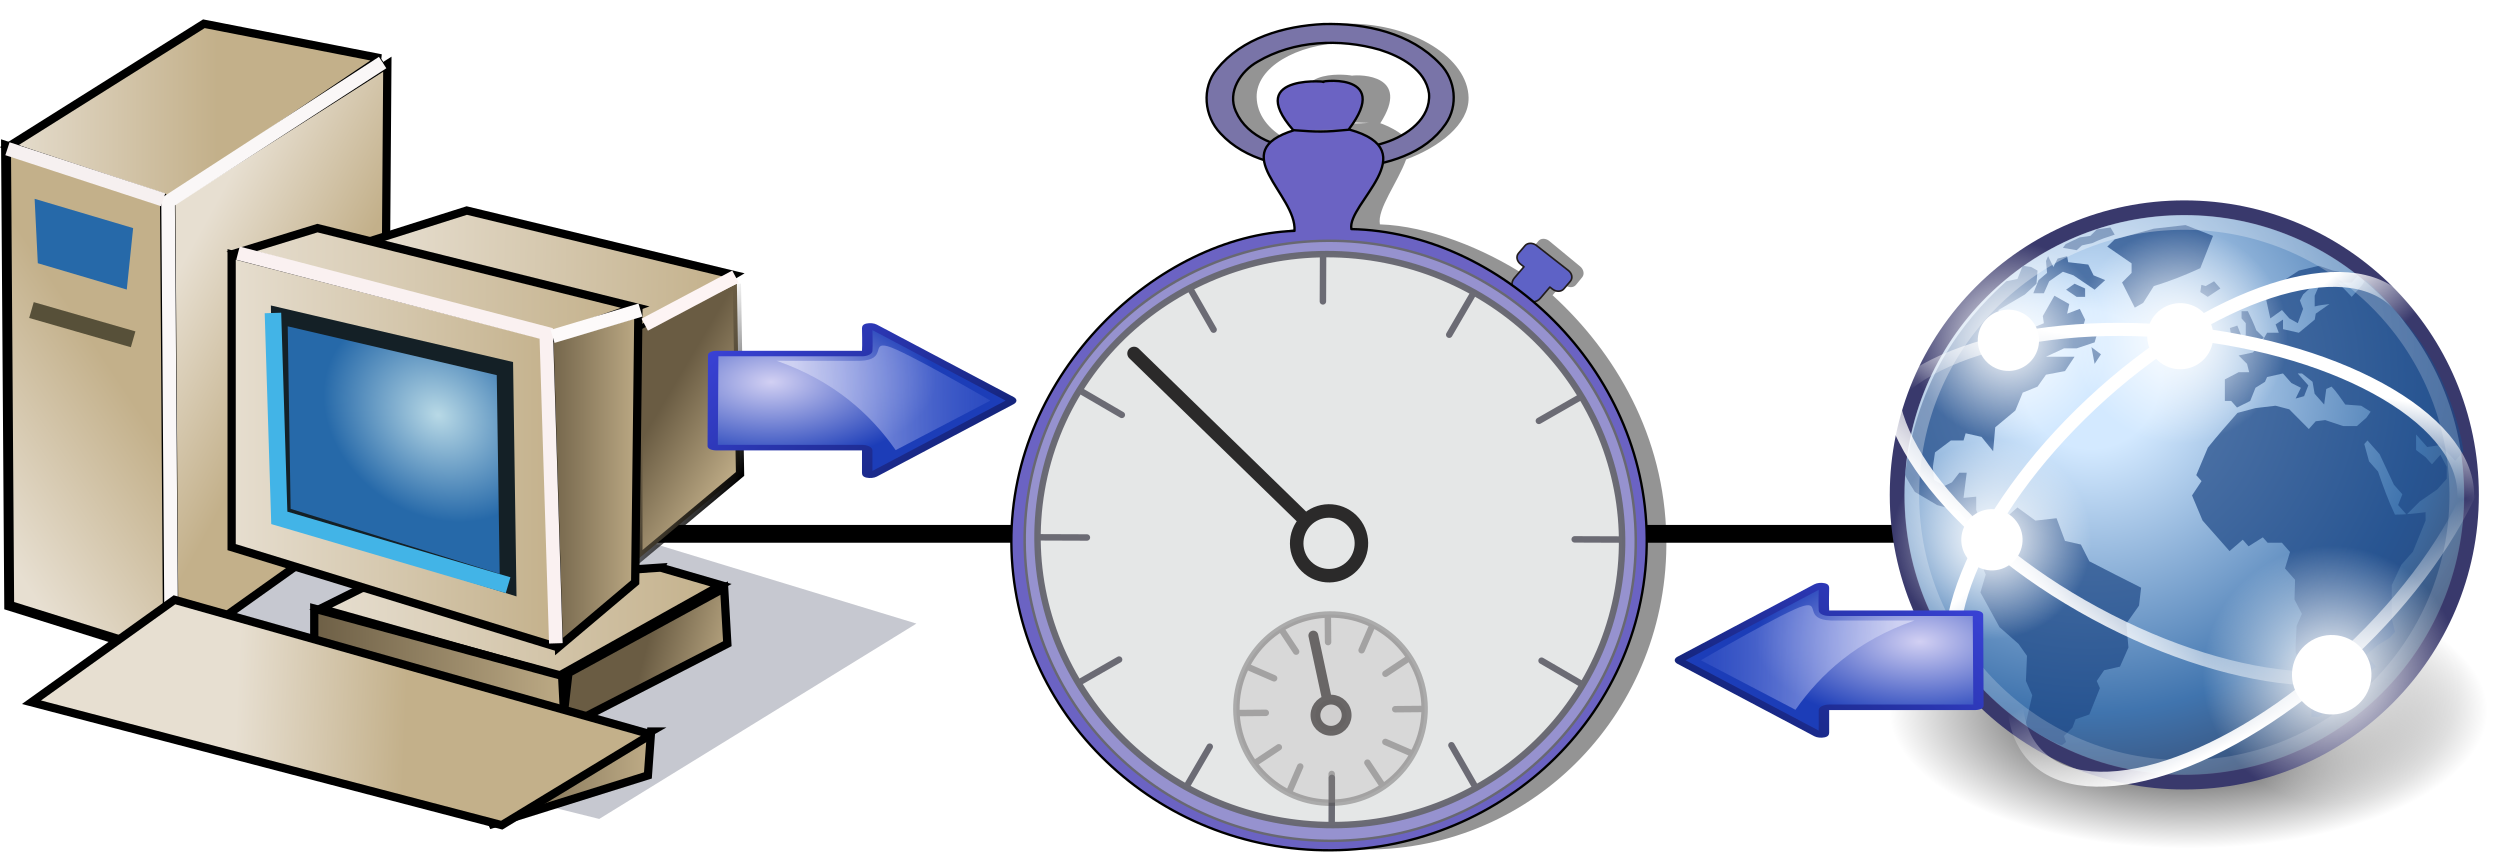 <?xml version="1.0" encoding="UTF-8" standalone="no"?>
<!-- Created with Inkscape (http://www.inkscape.org/) -->

<svg
   xmlns:dc="http://purl.org/dc/elements/1.1/"
   xmlns:cc="http://creativecommons.org/ns#"
   xmlns:rdf="http://www.w3.org/1999/02/22-rdf-syntax-ns#"
   xmlns:svg="http://www.w3.org/2000/svg"
   xmlns="http://www.w3.org/2000/svg"
   xmlns:xlink="http://www.w3.org/1999/xlink"
   xmlns:sodipodi="http://sodipodi.sourceforge.net/DTD/sodipodi-0.dtd"
   xmlns:inkscape="http://www.inkscape.org/namespaces/inkscape"
   width="210.353"
   height="72.615"
   id="svg2"
   version="1.1"
   inkscape:version="0.47 r22583"
   sodipodi:docname="qspeedtest_logo.svg">
  <title
     id="title3863">QSpeedTest logo</title>
  <defs
     id="defs4">
    <inkscape:perspective
       sodipodi:type="inkscape:persp3d"
       inkscape:vp_x="0 : 526.18109 : 1"
       inkscape:vp_y="0 : 1000 : 0"
       inkscape:vp_z="744.09448 : 526.18109 : 1"
       inkscape:persp3d-origin="372.04724 : 350.78739 : 1"
       id="perspective10" />
    <filter
       height="1.353"
       y="-0.177"
       width="1.193"
       x="-0.097"
       id="filter5494"
       inkscape:collect="always"
       color-interpolation-filters="sRGB">
      <feGaussianBlur
         id="feGaussianBlur5496"
         stdDeviation="2.699"
         inkscape:collect="always" />
    </filter>
    <linearGradient
       id="linearGradient4542">
      <stop
         id="stop4544"
         offset="0"
         style="stop-color:#4879c2;stop-opacity:1;" />
      <stop
         id="stop4546"
         offset="1"
         style="stop-color:#f5f8fc;stop-opacity:1;" />
    </linearGradient>
    <linearGradient
       id="linearGradient4528">
      <stop
         style="stop-color:#c5d9e3;stop-opacity:1;"
         offset="0"
         id="stop4530" />
      <stop
         style="stop-color:#3b6bb1;stop-opacity:1"
         offset="1"
         id="stop4532" />
    </linearGradient>
    <linearGradient
       id="linearGradient4534">
      <stop
         id="stop4536"
         offset="0"
         style="stop-color:#c7e0ec;stop-opacity:1;" />
      <stop
         id="stop4538"
         offset="1"
         style="stop-color:#3b6bb1;stop-opacity:1" />
    </linearGradient>
    <linearGradient
       id="linearGradient3236">
      <stop
         id="stop3238"
         offset="0"
         style="stop-color:#cccccc;stop-opacity:1;" />
      <stop
         id="stop3240"
         offset="1"
         style="stop-color:#f6f6f6;stop-opacity:1;" />
    </linearGradient>
    <linearGradient
       gradientTransform="matrix(2.477,0,0,2.14,-129.1,-368.982)"
       y2="483.688"
       x2="121.445"
       y1="483.688"
       x1="105.466"
       gradientUnits="userSpaceOnUse"
       id="linearGradient6182"
       xlink:href="#linearGradient6013"
       inkscape:collect="always" />
    <linearGradient
       id="linearGradient6013">
      <stop
         style="stop-color:#260c72;stop-opacity:1;"
         offset="0"
         id="stop6015" />
      <stop
         style="stop-color:#c8bfef;stop-opacity:1;"
         offset="1"
         id="stop6017" />
    </linearGradient>
    <linearGradient
       gradientTransform="matrix(2.477,0,0,2.14,-129.1,-368.982)"
       y2="485.908"
       x2="139.014"
       y1="485.908"
       x1="119.89"
       gradientUnits="userSpaceOnUse"
       id="linearGradient6179"
       xlink:href="#linearGradient6013"
       inkscape:collect="always" />
    <linearGradient
       gradientTransform="matrix(2.477,0,0,2.14,-129.1,-368.982)"
       y2="480.36"
       x2="139.014"
       y1="480.36"
       x1="106.021"
       gradientUnits="userSpaceOnUse"
       id="linearGradient6176"
       xlink:href="#linearGradient5997"
       inkscape:collect="always" />
    <linearGradient
       id="linearGradient5997">
      <stop
         id="stop5999"
         offset="0"
         style="stop-color:#706985;stop-opacity:1;" />
      <stop
         id="stop6001"
         offset="1"
         style="stop-color:#c8bfef;stop-opacity:1;" />
    </linearGradient>
    <linearGradient
       gradientTransform="matrix(2.477,0,0,2.14,-129.1,-368.982)"
       y2="470.188"
       x2="106.096"
       y1="470.188"
       x1="102.507"
       gradientUnits="userSpaceOnUse"
       id="linearGradient6173"
       xlink:href="#linearGradient6013"
       inkscape:collect="always" />
    <linearGradient
       gradientTransform="matrix(2.477,0,0,2.14,-129.1,-368.982)"
       y2="460.757"
       x2="124.959"
       y1="460.757"
       x1="103.062"
       gradientUnits="userSpaceOnUse"
       id="linearGradient6170"
       xlink:href="#linearGradient6013"
       inkscape:collect="always" />
    <linearGradient
       gradientTransform="matrix(2.477,0,0,2.14,-129.1,-368.982)"
       y2="468.524"
       x2="125.329"
       y1="468.524"
       x1="105.096"
       gradientUnits="userSpaceOnUse"
       id="linearGradient6167"
       xlink:href="#linearGradient5997"
       inkscape:collect="always" />
    <radialGradient
       r="6.51"
       fy="467.599"
       fx="112.716"
       cy="467.599"
       cx="112.716"
       gradientTransform="matrix(1.562,0.73,-1.178,1.883,524.612,-330.856)"
       gradientUnits="userSpaceOnUse"
       id="radialGradient6164"
       xlink:href="#linearGradient3262"
       inkscape:collect="always" />
    <linearGradient
       id="linearGradient3262">
      <stop
         id="stop3264"
         offset="0"
         style="stop-color:#b8d9e6;stop-opacity:1;" />
      <stop
         id="stop3266"
         offset="1"
         style="stop-color:#2669a9;stop-opacity:1;" />
    </linearGradient>
    <linearGradient
       y2="432.925"
       x2="673.281"
       y1="432.925"
       x1="660.63"
       gradientTransform="matrix(2.975,0,0,2.74,-1622.892,-630.718)"
       gradientUnits="userSpaceOnUse"
       id="linearGradient6155"
       xlink:href="#linearGradient3186"
       inkscape:collect="always" />
    <linearGradient
       id="linearGradient3186">
      <stop
         id="stop3188"
         offset="0"
         style="stop-color:#c3b08a;stop-opacity:1;" />
      <stop
         id="stop3190"
         offset="1"
         style="stop-color:#e7dfd1;stop-opacity:1;" />
    </linearGradient>
    <linearGradient
       y2="455.116"
       x2="676.61"
       y1="449.199"
       x1="666.918"
       gradientTransform="matrix(2.975,0,0,2.74,-1622.892,-630.718)"
       gradientUnits="userSpaceOnUse"
       id="linearGradient6152"
       xlink:href="#linearGradient3186"
       inkscape:collect="always" />
    <linearGradient
       y2="445.777"
       x2="664.219"
       y1="449.846"
       x1="656.192"
       gradientTransform="matrix(2.975,0,0,2.74,-1622.892,-630.718)"
       gradientUnits="userSpaceOnUse"
       id="linearGradient6149"
       xlink:href="#linearGradient3186"
       inkscape:collect="always" />
    <linearGradient
       y2="459.092"
       x2="633.336"
       y1="459.092"
       x1="609.034"
       gradientTransform="matrix(2.975,0,0,2.74,-1557.976,-613.489)"
       gradientUnits="userSpaceOnUse"
       id="linearGradient6142"
       xlink:href="#linearGradient3186"
       inkscape:collect="always" />
    <linearGradient
       y2="448.274"
       x2="638.514"
       y1="448.274"
       x1="618.651"
       gradientTransform="matrix(2.975,0,0,2.74,-1557.976,-613.489)"
       gradientUnits="userSpaceOnUse"
       id="linearGradient6139"
       xlink:href="#linearGradient3186"
       inkscape:collect="always" />
    <radialGradient
       r="6.88"
       fy="447.013"
       fx="624.806"
       cy="447.013"
       cx="624.806"
       gradientTransform="matrix(1.92,1.644,-2.155,2.135,67.944,-1372.894)"
       gradientUnits="userSpaceOnUse"
       id="radialGradient6136"
       xlink:href="#linearGradient3262"
       inkscape:collect="always" />
    <linearGradient
       y2="436.716"
       x2="630.007"
       y1="437.086"
       x1="608.849"
       gradientTransform="matrix(2.975,0,0,2.74,-1557.976,-613.489)"
       gradientUnits="userSpaceOnUse"
       id="linearGradient6133"
       xlink:href="#linearGradient3186"
       inkscape:collect="always" />
    <linearGradient
       y2="437.271"
       x2="638.514"
       y1="437.271"
       x1="614.027"
       gradientTransform="matrix(2.975,0,0,2.74,-1557.976,-613.489)"
       gradientUnits="userSpaceOnUse"
       id="linearGradient6130"
       xlink:href="#linearGradient3186"
       inkscape:collect="always" />
    <linearGradient
       y2="448.459"
       x2="614.592"
       y1="451.418"
       x1="609.164"
       gradientTransform="matrix(2.975,0,0,2.74,-1557.976,-613.489)"
       gradientUnits="userSpaceOnUse"
       id="linearGradient6124"
       xlink:href="#linearGradient3366"
       inkscape:collect="always" />
    <linearGradient
       id="linearGradient3366">
      <stop
         style="stop-color:#c3b08a;stop-opacity:1;"
         offset="0"
         id="stop3368" />
      <stop
         style="stop-color:#6a5c43;stop-opacity:1;"
         offset="1"
         id="stop3370" />
    </linearGradient>
    <linearGradient
       y2="448.459"
       x2="614.592"
       y1="451.418"
       x1="609.164"
       gradientTransform="matrix(2.975,0,0,2.74,-1557.976,-613.489)"
       gradientUnits="userSpaceOnUse"
       id="linearGradient6126"
       xlink:href="#linearGradient3278"
       inkscape:collect="always" />
    <linearGradient
       id="linearGradient3278"
       inkscape:collect="always">
      <stop
         id="stop3280"
         offset="0"
         style="stop-color:#000000;stop-opacity:1;" />
      <stop
         id="stop3282"
         offset="1"
         style="stop-color:#000000;stop-opacity:0;" />
    </linearGradient>
    <linearGradient
       y2="459.74"
       x2="613.603"
       y1="461.034"
       x1="608.294"
       gradientTransform="matrix(2.975,0,0,2.74,-1557.976,-613.489)"
       gradientUnits="userSpaceOnUse"
       id="linearGradient6121"
       xlink:href="#linearGradient3366"
       inkscape:collect="always" />
    <linearGradient
       y2="450.123"
       x2="620.021"
       y1="450.123"
       x1="613.842"
       gradientTransform="matrix(2.975,0,0,2.74,-1557.976,-613.489)"
       gradientUnits="userSpaceOnUse"
       id="linearGradient6118"
       xlink:href="#linearGradient3366"
       inkscape:collect="always" />
    <linearGradient
       y2="461.774"
       x2="633.706"
       y1="461.774"
       x1="617.541"
       gradientTransform="matrix(2.975,0,0,2.74,-1557.976,-613.489)"
       gradientUnits="userSpaceOnUse"
       id="linearGradient6115"
       xlink:href="#linearGradient3366"
       inkscape:collect="always" />
    <linearGradient
       y2="468.986"
       x2="623.534"
       y1="468.986"
       x1="613.103"
       gradientTransform="matrix(2.975,0,0,2.74,-1557.976,-613.489)"
       gradientUnits="userSpaceOnUse"
       id="linearGradient6112"
       xlink:href="#linearGradient3366"
       inkscape:collect="always" />
    <linearGradient
       y2="466.305"
       x2="637.774"
       y1="466.675"
       x1="627.897"
       gradientTransform="matrix(2.975,0,0,2.74,-1557.976,-613.489)"
       gradientUnits="userSpaceOnUse"
       id="linearGradient6109"
       xlink:href="#linearGradient3186"
       inkscape:collect="always" />
    <inkscape:perspective
       id="perspective2984"
       inkscape:persp3d-origin="79.306816 : 46.726064 : 1"
       inkscape:vp_z="158.61363 : 70.089096 : 1"
       inkscape:vp_y="0 : 1000 : 0"
       inkscape:vp_x="0 : 70.089096 : 1"
       sodipodi:type="inkscape:persp3d" />
    <linearGradient
       y2="21.336"
       x2="-21.962"
       y1="15.649"
       x1="-21.659"
       gradientUnits="userSpaceOnUse"
       id="linearGradient6019"
       xlink:href="#linearGradient6001"
       inkscape:collect="always" />
    <linearGradient
       y2="22.662"
       x2="-22.114"
       y1="28.338"
       x1="-22.823"
       gradientUnits="userSpaceOnUse"
       id="linearGradient6015"
       xlink:href="#linearGradient6001"
       inkscape:collect="always" />
    <linearGradient
       y2="22.662"
       x2="-22.114"
       y1="30.057"
       x1="-25.176"
       gradientUnits="userSpaceOnUse"
       id="linearGradient6011"
       xlink:href="#linearGradient6001"
       inkscape:collect="always" />
    <linearGradient
       gradientUnits="userSpaceOnUse"
       y2="21.042"
       x2="-22.252"
       y1="30.057"
       x1="-25.176"
       id="linearGradient6007"
       xlink:href="#linearGradient6001"
       inkscape:collect="always" />
    <radialGradient
       r="6.718"
       fy="12.493"
       fx="12.071"
       cy="12.493"
       cx="12.071"
       gradientUnits="userSpaceOnUse"
       id="radialGradient5989"
       xlink:href="#linearGradient4825"
       inkscape:collect="always" />
    <radialGradient
       r="6.718"
       fy="12.493"
       fx="12.071"
       cy="12.493"
       cx="12.071"
       gradientUnits="userSpaceOnUse"
       id="radialGradient5987"
       xlink:href="#linearGradient4825"
       inkscape:collect="always" />
    <radialGradient
       r="6.718"
       fy="12.493"
       fx="12.071"
       cy="12.493"
       cx="12.071"
       gradientUnits="userSpaceOnUse"
       id="radialGradient5985"
       xlink:href="#linearGradient4825"
       inkscape:collect="always" />
    <radialGradient
       r="6.718"
       fy="12.493"
       fx="12.071"
       cy="12.493"
       cx="12.071"
       gradientUnits="userSpaceOnUse"
       id="radialGradient5983"
       xlink:href="#linearGradient4825"
       inkscape:collect="always" />
    <radialGradient
       gradientUnits="userSpaceOnUse"
       r="43.527"
       fy="12.142"
       fx="15.601"
       cy="12.142"
       cx="15.601"
       gradientTransform="scale(1,1)"
       id="radialGradient4132"
       xlink:href="#linearGradient4126"
       inkscape:collect="always" />
    <radialGradient
       gradientUnits="userSpaceOnUse"
       r="12.289"
       fy="63.965"
       fx="15.116"
       cy="63.965"
       cx="15.116"
       gradientTransform="scale(1.644,0.608)"
       id="radialGradient4120"
       xlink:href="#linearGradient4114"
       inkscape:collect="always" />
    <radialGradient
       gradientUnits="userSpaceOnUse"
       r="29.993"
       fy="15.716"
       fx="18.248"
       cy="15.716"
       cx="18.248"
       gradientTransform="scale(1,1)"
       id="radialGradient3968"
       xlink:href="#linearGradient3962"
       inkscape:collect="always" />
    <linearGradient
       id="linearGradient3962">
      <stop
         id="stop3964"
         offset="0"
         style="stop-color:#d3e9ff;stop-opacity:1;" />
      <stop
         id="stop4134"
         offset="0.155"
         style="stop-color:#d3e9ff;stop-opacity:1;" />
      <stop
         id="stop4346"
         offset="0.75"
         style="stop-color:#4074ae;stop-opacity:1;" />
      <stop
         id="stop3966"
         offset="1"
         style="stop-color:#36486c;stop-opacity:1;" />
    </linearGradient>
    <linearGradient
       id="linearGradient4114"
       inkscape:collect="always">
      <stop
         id="stop4116"
         offset="0"
         style="stop-color:#000000;stop-opacity:1;" />
      <stop
         id="stop4118"
         offset="1"
         style="stop-color:#000000;stop-opacity:0;" />
    </linearGradient>
    <linearGradient
       id="linearGradient4126">
      <stop
         id="stop4128"
         offset="0"
         style="stop-color:#ffffff;stop-opacity:1;" />
      <stop
         id="stop4130"
         offset="1"
         style="stop-color:#ffffff;stop-opacity:0.165;" />
    </linearGradient>
    <linearGradient
       id="linearGradient4825"
       inkscape:collect="always">
      <stop
         id="stop4827"
         offset="0"
         style="stop-color:#ffffff;stop-opacity:1;" />
      <stop
         id="stop4829"
         offset="1"
         style="stop-color:#ffffff;stop-opacity:0;" />
    </linearGradient>
    <linearGradient
       id="linearGradient6001"
       inkscape:collect="always">
      <stop
         id="stop6003"
         offset="0"
         style="stop-color:#ffffff;stop-opacity:1;" />
      <stop
         id="stop6005"
         offset="1"
         style="stop-color:#ffffff;stop-opacity:0;" />
    </linearGradient>
    <inkscape:perspective
       id="perspective95"
       inkscape:persp3d-origin="24 : 16 : 1"
       inkscape:vp_z="48 : 24 : 1"
       inkscape:vp_y="0 : 1000 : 0"
       inkscape:vp_x="0 : 24 : 1"
       sodipodi:type="inkscape:persp3d" />
    <linearGradient
       id="linearGradient6669">
      <stop
         id="stop6671"
         offset="0"
         style="stop-color:#8b7b7b;stop-opacity:1;" />
      <stop
         style="stop-color:#8b7b7b;stop-opacity:0.922;"
         offset="0.11"
         id="stop6677" />
      <stop
         id="stop6673"
         offset="1"
         style="stop-color:#1c1414;stop-opacity:0.81;" />
    </linearGradient>
    <marker
       style="overflow:visible"
       id="StopL"
       refX="0"
       refY="0"
       orient="auto"
       inkscape:stockid="StopL">
      <path
         transform="scale(0.8,0.8)"
         style="fill:none;stroke:#000000;stroke-width:1pt"
         d="M 0,5.65 0,-5.65"
         id="path14692" />
    </marker>
    <marker
       style="overflow:visible"
       id="StopS"
       refX="0"
       refY="0"
       orient="auto"
       inkscape:stockid="StopS">
      <path
         transform="scale(0.2,0.2)"
         style="fill:none;stroke:#000000;stroke-width:1pt"
         d="M 0,5.65 0,-5.65"
         id="path14686" />
    </marker>
    <marker
       style="overflow:visible"
       id="StopM"
       refX="0"
       refY="0"
       orient="auto"
       inkscape:stockid="StopM">
      <path
         transform="scale(0.4,0.4)"
         style="fill:none;stroke:#000000;stroke-width:1pt"
         d="M 0,5.65 0,-5.65"
         id="path14689" />
    </marker>
    <inkscape:perspective
       id="perspective3396"
       inkscape:persp3d-origin="188.3 : 166.66667 : 1"
       inkscape:vp_z="376.60001 : 250 : 1"
       inkscape:vp_y="0 : 1000 : 0"
       inkscape:vp_x="0 : 250 : 1"
       sodipodi:type="inkscape:persp3d" />
    <linearGradient
       y2="50.93"
       x2="45.964"
       y1="10.692"
       x1="22.04"
       gradientTransform="matrix(0,1,-1,0,63.049,-2)"
       gradientUnits="userSpaceOnUse"
       id="linearGradient1507"
       xlink:href="#linearGradient2856"
       inkscape:collect="always" />
    <linearGradient
       y2="48.499"
       x2="1.753"
       y1="16.376"
       x1="1.63"
       gradientTransform="matrix(0,1,-1,0,56.438,30.438)"
       gradientUnits="userSpaceOnUse"
       id="linearGradient1503"
       xlink:href="#linearGradient3702"
       inkscape:collect="always" />
    <radialGradient
       r="17.1"
       fy="7.098"
       fx="-15.475"
       cy="7.098"
       cx="-15.475"
       gradientTransform="matrix(-0.132,1.117,-1.058,-0.125,33.357,39.585)"
       gradientUnits="userSpaceOnUse"
       id="radialGradient1498"
       xlink:href="#linearGradient3630"
       inkscape:collect="always" />
    <linearGradient
       id="linearGradient2856">
      <stop
         id="stop2858"
         offset="0"
         style="stop-color:#3c44dc;stop-opacity:1;" />
      <stop
         id="stop2860"
         offset="1"
         style="stop-color:#0d1f6a;stop-opacity:1;" />
    </linearGradient>
    <linearGradient
       id="linearGradient3630">
      <stop
         style="stop-color:#d2d0f3;stop-opacity:1;"
         offset="0"
         id="stop3632" />
      <stop
         style="stop-color:#1c3db8;stop-opacity:1;"
         offset="1"
         id="stop3634" />
    </linearGradient>
    <linearGradient
       id="linearGradient3702">
      <stop
         id="stop3704"
         offset="0"
         style="stop-color:#ced1f2;stop-opacity:1;" />
      <stop
         id="stop3706"
         offset="1"
         style="stop-color:#1d42c9;stop-opacity:0;" />
    </linearGradient>
    <inkscape:perspective
       id="perspective24"
       inkscape:persp3d-origin="32 : 21.333333 : 1"
       inkscape:vp_z="64 : 32 : 1"
       inkscape:vp_y="0 : 1000 : 0"
       inkscape:vp_x="0 : 32 : 1"
       sodipodi:type="inkscape:persp3d" />
    <inkscape:perspective
       id="perspective3498"
       inkscape:persp3d-origin="0.5 : 0.33333333 : 1"
       inkscape:vp_z="1 : 0.5 : 1"
       inkscape:vp_y="0 : 1000 : 0"
       inkscape:vp_x="0 : 0.5 : 1"
       sodipodi:type="inkscape:persp3d" />
    <linearGradient
       y2="50.93"
       x2="45.964"
       y1="10.692"
       x1="22.04"
       gradientTransform="matrix(0,1,-1,0,63.049,-2)"
       gradientUnits="userSpaceOnUse"
       id="linearGradient1507-1"
       xlink:href="#linearGradient2856-1"
       inkscape:collect="always" />
    <linearGradient
       id="linearGradient2856-1">
      <stop
         id="stop2858-5"
         offset="0"
         style="stop-color:#3c44dc;stop-opacity:1;" />
      <stop
         id="stop2860-2"
         offset="1"
         style="stop-color:#0d1f6a;stop-opacity:1;" />
    </linearGradient>
    <radialGradient
       r="17.1"
       fy="7.098"
       fx="-15.475"
       cy="7.098"
       cx="-15.475"
       gradientTransform="matrix(-0.132,1.117,-1.058,-0.125,33.357,39.585)"
       gradientUnits="userSpaceOnUse"
       id="radialGradient1498-7"
       xlink:href="#linearGradient3630-6"
       inkscape:collect="always" />
    <linearGradient
       id="linearGradient3630-6">
      <stop
         style="stop-color:#d2d0f3;stop-opacity:1;"
         offset="0"
         id="stop3632-1" />
      <stop
         style="stop-color:#1c3db8;stop-opacity:1;"
         offset="1"
         id="stop3634-4" />
    </linearGradient>
    <linearGradient
       y2="48.499"
       x2="1.753"
       y1="16.376"
       x1="1.63"
       gradientTransform="matrix(0,1,-1,0,56.438,30.438)"
       gradientUnits="userSpaceOnUse"
       id="linearGradient1503-2"
       xlink:href="#linearGradient3702-3"
       inkscape:collect="always" />
    <linearGradient
       id="linearGradient3702-3">
      <stop
         id="stop3704-2"
         offset="0"
         style="stop-color:#ced1f2;stop-opacity:1;" />
      <stop
         id="stop3706-2"
         offset="1"
         style="stop-color:#1d42c9;stop-opacity:0;" />
    </linearGradient>
    <inkscape:perspective
       id="perspective3050"
       inkscape:persp3d-origin="0.5 : 0.33333333 : 1"
       inkscape:vp_z="1 : 0.5 : 1"
       inkscape:vp_y="0 : 1000 : 0"
       inkscape:vp_x="0 : 0.5 : 1"
       sodipodi:type="inkscape:persp3d" />
    <linearGradient
       y2="50.93"
       x2="45.964"
       y1="10.692"
       x1="22.04"
       gradientTransform="matrix(0,1,-1,0,63.049,-2)"
       gradientUnits="userSpaceOnUse"
       id="linearGradient1507-1-1"
       xlink:href="#linearGradient2856-1-7"
       inkscape:collect="always" />
    <linearGradient
       id="linearGradient2856-1-7">
      <stop
         id="stop2858-5-4"
         offset="0"
         style="stop-color:#3c44dc;stop-opacity:1;" />
      <stop
         id="stop2860-2-0"
         offset="1"
         style="stop-color:#0d1f6a;stop-opacity:1;" />
    </linearGradient>
    <radialGradient
       r="17.1"
       fy="7.098"
       fx="-15.475"
       cy="7.098"
       cx="-15.475"
       gradientTransform="matrix(-0.132,1.117,-1.058,-0.125,33.357,39.585)"
       gradientUnits="userSpaceOnUse"
       id="radialGradient1498-7-9"
       xlink:href="#linearGradient3630-6-4"
       inkscape:collect="always" />
    <linearGradient
       id="linearGradient3630-6-4">
      <stop
         style="stop-color:#d2d0f3;stop-opacity:1;"
         offset="0"
         id="stop3632-1-8" />
      <stop
         style="stop-color:#1c3db8;stop-opacity:1;"
         offset="1"
         id="stop3634-4-8" />
    </linearGradient>
    <linearGradient
       y2="48.499"
       x2="1.753"
       y1="16.376"
       x1="1.63"
       gradientTransform="matrix(0,1,-1,0,56.438,30.438)"
       gradientUnits="userSpaceOnUse"
       id="linearGradient1503-2-2"
       xlink:href="#linearGradient3702-3-4"
       inkscape:collect="always" />
    <linearGradient
       id="linearGradient3702-3-4">
      <stop
         id="stop3704-2-5"
         offset="0"
         style="stop-color:#ced1f2;stop-opacity:1;" />
      <stop
         id="stop3706-2-5"
         offset="1"
         style="stop-color:#1d42c9;stop-opacity:0;" />
    </linearGradient>
    <inkscape:perspective
       id="perspective3120"
       inkscape:persp3d-origin="0.5 : 0.33333333 : 1"
       inkscape:vp_z="1 : 0.5 : 1"
       inkscape:vp_y="0 : 1000 : 0"
       inkscape:vp_x="0 : 0.5 : 1"
       sodipodi:type="inkscape:persp3d" />
    <linearGradient
       y2="50.93"
       x2="45.964"
       y1="10.692"
       x1="22.04"
       gradientTransform="matrix(0,1,-1,0,63.049,-2)"
       gradientUnits="userSpaceOnUse"
       id="linearGradient1507-1-2"
       xlink:href="#linearGradient2856-1-76"
       inkscape:collect="always" />
    <linearGradient
       id="linearGradient2856-1-76">
      <stop
         id="stop2858-5-1"
         offset="0"
         style="stop-color:#3c44dc;stop-opacity:1;" />
      <stop
         id="stop2860-2-4"
         offset="1"
         style="stop-color:#0d1f6a;stop-opacity:1;" />
    </linearGradient>
    <radialGradient
       r="17.1"
       fy="7.098"
       fx="-15.475"
       cy="7.098"
       cx="-15.475"
       gradientTransform="matrix(-0.132,1.117,-1.058,-0.125,33.357,39.585)"
       gradientUnits="userSpaceOnUse"
       id="radialGradient1498-7-2"
       xlink:href="#linearGradient3630-6-3"
       inkscape:collect="always" />
    <linearGradient
       id="linearGradient3630-6-3">
      <stop
         style="stop-color:#d2d0f3;stop-opacity:1;"
         offset="0"
         id="stop3632-1-2" />
      <stop
         style="stop-color:#1c3db8;stop-opacity:1;"
         offset="1"
         id="stop3634-4-2" />
    </linearGradient>
    <linearGradient
       y2="48.499"
       x2="1.753"
       y1="16.376"
       x1="1.63"
       gradientTransform="matrix(0,1,-1,0,56.438,30.438)"
       gradientUnits="userSpaceOnUse"
       id="linearGradient1503-2-1"
       xlink:href="#linearGradient3702-3-6"
       inkscape:collect="always" />
    <linearGradient
       id="linearGradient3702-3-6">
      <stop
         id="stop3704-2-8"
         offset="0"
         style="stop-color:#ced1f2;stop-opacity:1;" />
      <stop
         id="stop3706-2-57"
         offset="1"
         style="stop-color:#1d42c9;stop-opacity:0;" />
    </linearGradient>
  </defs>
  <sodipodi:namedview
     id="base"
     pagecolor="#ffffff"
     bordercolor="#666666"
     borderopacity="1.0"
     inkscape:pageopacity="0.0"
     inkscape:pageshadow="2"
     inkscape:zoom="2.17"
     inkscape:cx="153.68952"
     inkscape:cy="34.805275"
     inkscape:document-units="px"
     inkscape:current-layer="layer1"
     showgrid="false"
     inkscape:window-width="1443"
     inkscape:window-height="847"
     inkscape:window-x="50"
     inkscape:window-y="50"
     inkscape:window-maximized="0" />
  <g
     inkscape:label="Layer 1"
     inkscape:groupmode="layer"
     id="layer1"
     transform="translate(-1.213,-937.178)">
    <path
       style="fill:none;stroke:#000000;stroke-width:1.499px;stroke-linecap:butt;stroke-linejoin:miter;stroke-opacity:1"
       d="m 54.147,982.095 c 111.074,0 110.576,0 110.576,0"
       id="path3424"
       inkscape:export-filename="D:\parsifal\Data\projects\qt\qnettest\resources\logo.png"
       inkscape:export-xdpi="90"
       inkscape:export-ydpi="90" />
    <g
       inkscape:label="Layer 1"
       id="layer1-4"
       transform="matrix(1.246,0,0,1.246,154.39,949.559)"
       inkscape:export-filename="D:\parsifal\Data\projects\qt\qnettest\resources\logo.png"
       inkscape:export-xdpi="90"
       inkscape:export-ydpi="90">
      <path
         transform="matrix(1,0,0,1.243,0,-10.272)"
         d="m 45.053,38.909 c 0,4.128 -9.045,7.475 -20.203,7.475 -11.158,0 -20.203,-3.347 -20.203,-7.475 0,-4.128 9.045,-7.475 20.203,-7.475 11.158,0 20.203,3.347 20.203,7.475 z"
         sodipodi:ry="7.4751287"
         sodipodi:rx="20.203051"
         sodipodi:cy="38.908627"
         sodipodi:cx="24.849752"
         id="path4112"
         style="fill:url(#radialGradient4120);fill-opacity:1;stroke:none"
         sodipodi:type="arc" />
      <path
         id="path3214-0"
         d="m 43.96,23.485 c 0,10.71 -8.682,19.392 -19.39,19.392 -10.709,0 -19.391,-8.682 -19.391,-19.392 0,-10.709 8.682,-19.39 19.391,-19.39 10.708,0 19.39,8.681 19.39,19.39 l 0,0 z"
         style="fill:url(#radialGradient3968);fill-opacity:1;fill-rule:nonzero;stroke:#39396c;stroke-miterlimit:4;stroke-opacity:1" />
      <g
         transform="matrix(0.982,0,0,0.982,0.121,0.233)"
         style="fill:#204a87;fill-opacity:0.713;fill-rule:nonzero;stroke:none"
         id="g4136">
        <g
           style="fill:#204a87"
           id="g4138">
          <g
             style="fill:#204a87"
             id="g4142">
            <path
               style="fill:#204a87"
               id="path4144"
               d="m 44.071,20.714 c 0,0.263 0,0 0,0 l -0.545,0.617 c -0.334,-0.394 -0.709,-0.725 -1.09,-1.07 l -0.836,0.123 -0.764,-0.863 0,1.068 0.654,0.495 0.435,0.493 0.582,-0.658 c 0.146,0.274 0.291,0.549 0.436,0.823 l 0,0.822 -0.655,0.74 -1.199,0.823 -0.908,0.906 -0.582,-0.66 0.291,-0.74 -0.581,-0.658 -0.981,-2.098 -0.836,-0.945 -0.219,0.246 0.328,1.193 0.617,0.699 c 0.352,1.018 0.701,1.99 1.164,2.963 0.718,0 1.395,-0.076 2.107,-0.166 l 0,0.576 -0.872,2.139 -0.8,0.904 -0.654,1.4 c 0,0.768 0,1.535 0,2.303 l 0.219,0.906 -0.363,0.41 -0.801,0.494 -0.836,0.699 0.691,0.781 -0.945,0.824 0.182,0.533 -1.418,1.605 -0.944,0 -0.8,0.494 -0.51,0 0,-0.658 -0.217,-1.318 c -0.281,-0.826 -0.574,-1.647 -0.872,-2.467 0,-0.606 0.036,-1.205 0.072,-1.81 l 0.364,-0.822 -0.51,-0.988 0.037,-1.357 -0.691,-0.781 0.346,-1.131 -0.562,-0.638 -0.982,0 -0.327,-0.37 -0.981,0.618 -0.399,-0.454 -0.909,0.782 c -0.617,-0.7 -1.235,-1.399 -1.853,-2.098 l -0.727,-1.728 0.654,-0.986 -0.363,-0.411 0.799,-1.894 c 0.656,-0.816 1.342,-1.6 2.035,-2.386 l 1.236,-0.329 1.381,-0.164 0.945,0.247 1.345,1.356 0.473,-0.534 0.653,-0.082 1.236,0.411 0.945,0 0.654,-0.576 0.291,-0.411 -0.655,-0.411 -1.091,-0.082 c -0.303,-0.42 -0.584,-0.861 -0.943,-1.234 l -0.364,0.164 -0.145,1.07 -0.654,-0.74 -0.144,-0.824 -0.727,-0.574 -0.292,0 0.728,0.822 -0.291,0.74 -0.581,0.164 0.363,-0.74 -0.655,-0.328 -0.58,-0.658 -1.092,0.246 -0.144,0.328 -0.654,0.412 -0.363,0.905 -0.908,0.452 -0.4,-0.452 -0.435,0 0,-1.481 0.945,-0.494 0.727,0 -0.146,-0.575 -0.58,-0.576 0.981,-0.206 0.545,-0.616 0.435,-0.741 0.801,0 -0.219,-0.575 0.51,-0.329 0,0.658 1.09,0.246 1.09,-0.904 0.073,-0.412 0.944,-0.658 c -0.342,0.043 -0.684,0.074 -1.018,0.165 l 0,-0.741 0.363,-0.823 -0.363,0 -0.798,0.74 -0.219,0.412 0.219,0.577 -0.364,0.986 -0.581,-0.329 -0.508,-0.575 -0.801,0.575 -0.291,-1.316 1.381,-0.905 0,-0.494 0.873,-0.576 1.381,-0.33 0.945,0.33 1.744,0.329 -0.435,0.493 -0.945,0 0.945,0.987 0.727,-0.822 0.221,-0.362 c 0,0 2.787,2.498 4.38,5.231 1.593,2.733 2.341,5.955 2.341,6.609 z" />
          </g>
        </g>
        <g
           style="fill:#204a87"
           id="g4146">
          <g
             style="fill:#204a87"
             id="g4150">
            <path
               style="fill:#204a87"
               id="path4152"
               d="m 26.07,9.236 -0.073,0.493 0.51,0.329 0.871,-0.576 -0.435,-0.494 -0.582,0.33 -0.29,-0.083" />
          </g>
        </g>
        <g
           style="fill:#204a87"
           id="g4154">
          <g
             style="fill:#204a87"
             id="g4158">
            <path
               style="fill:#204a87"
               id="path4160"
               d="m 26.87,5.863 -1.891,-0.741 -2.18,0.247 -2.69,0.74 -0.509,0.494 1.672,1.151 0,0.658 -0.654,0.658 0.873,1.729 0.58,-0.33 0.729,-1.151 c 1.123,-0.347 2.13,-0.741 3.197,-1.234 l 0.873,-2.221" />
          </g>
        </g>
        <g
           style="fill:#204a87"
           id="g4162">
          <g
             style="fill:#204a87"
             id="g4166">
            <path
               style="fill:#204a87"
               id="path4168"
               d="m 28.833,12.775 -0.291,-0.741 -0.51,0.165 0.146,0.904 0.654,-0.328" />
          </g>
        </g>
        <g
           style="fill:#204a87"
           id="g4170">
          <g
             style="fill:#204a87"
             id="g4174">
            <path
               style="fill:#204a87"
               id="path4176"
               d="m 29.123,12.609 -0.145,0.988 0.8,-0.165 0.581,-0.575 -0.509,-0.494 C 29.679,11.908 29.482,11.483 29.268,11.046 l -0.435,0 0,0.493 0.29,0.329 0,0.74" />
          </g>
        </g>
        <g
           style="fill:#204a87"
           id="g4178">
          <g
             style="fill:#204a87"
             id="g4182">
            <path
               style="fill:#204a87"
               id="path4184"
               d="m 18.365,28.242 -0.582,-1.152 -1.09,-0.247 -0.582,-1.562 -1.454,0.164 -1.235,-0.904 -1.309,1.151 0,0.182 c -0.396,-0.114 -0.883,-0.13 -1.235,-0.347 l -0.291,-0.822 0,-0.905 -0.872,0.082 c 0.073,-0.576 0.145,-1.151 0.218,-1.728 l -0.509,0 -0.508,0.658 -0.509,0.246 -0.727,-0.41 -0.073,-0.905 0.145,-0.987 1.091,-0.822 0.872,0 0.145,-0.494 1.09,0.246 0.8,0.988 0.145,-1.647 1.381,-1.151 0.509,-1.234 1.018,-0.411 0.582,-0.822 1.308,-0.248 0.655,-0.986 c -0.654,0 -1.309,0 -1.963,0 l 1.236,-0.576 0.872,0 1.236,-0.412 0.145,-0.492 -0.436,-0.412 -0.509,-0.165 0.145,-0.493 -0.363,-0.74 -0.873,0.328 0.145,-0.658 -1.018,-0.576 -0.799,1.398 0.072,0.494 -0.799,0.33 -0.509,1.069 -0.218,-0.987 -1.381,-0.576 -0.218,-0.74 1.817,-1.07 0.8,-0.74 0.073,-0.905 -0.436,-0.247 -0.582,-0.083 -0.363,0.905 c 0,0 -0.608,0.119 -0.764,0.158 -1.996,1.839 -6.029,5.81 -6.966,13.306 0.037,0.174 0.679,1.182 0.679,1.182 l 1.526,0.904 1.526,0.412 0.655,0.823 1.017,0.74 0.582,-0.082 0.436,0.196 0,0.133 -0.581,1.563 -0.436,0.658 0.145,0.33 -0.363,1.232 1.309,2.387 1.308,1.152 0.582,0.822 -0.073,1.728 0.436,0.986 -0.436,1.893 c 0,0 -0.034,-0.012 0.021,0.178 0.056,0.19 2.329,1.451 2.474,1.344 0.144,-0.109 0.267,-0.205 0.267,-0.205 l -0.145,-0.41 0.581,-0.576 0.218,-0.576 0.945,-0.33 0.727,-1.81 -0.218,-0.492 0.508,-0.74 1.091,-0.248 0.582,-1.316 -0.145,-1.645 0.872,-1.234 0.145,-1.234 C 20.733,29.461 19.549,28.851 18.365,28.242" />
          </g>
        </g>
        <g
           style="fill:#204a87"
           id="g4186">
          <g
             style="fill:#204a87"
             id="g4190">
            <path
               style="fill:#204a87"
               id="path4192"
               d="m 16.766,9.565 0.727,0.494 0.582,0 0,-0.576 -0.727,-0.329 -0.582,0.411" />
          </g>
        </g>
        <g
           style="fill:#204a87"
           id="g4194">
          <g
             style="fill:#204a87"
             id="g4198">
            <path
               style="fill:#204a87"
               id="path4200"
               d="m 14.876,8.907 -0.364,0.905 0.727,0 0.364,-0.823 C 15.917,8.768 16.229,8.544 16.548,8.331 l 0.727,0.247 c 0.484,0.329 0.969,0.658 1.454,0.987 L 19.456,8.907 18.656,8.578 18.292,7.837 16.911,7.673 16.838,7.261 16.184,7.426 15.894,8.002 15.53,7.261 l -0.145,0.329 0.073,0.823 -0.582,0.494" />
          </g>
        </g>
        <g
           style="fill:#204a87"
           id="g4202">
          <g
             id="g4204"
             style="opacity:0.75;fill:#204a87">
            <path
               style="fill:#204a87"
               d=""
               id="path4206" />
          </g>
          <g
             style="fill:#204a87"
             id="g4208">
            <path
               style="fill:#204a87"
               d=""
               id="path4210" />
          </g>
        </g>
        <g
           style="fill:#204a87"
           id="g4212">
          <g
             id="g4214"
             style="opacity:0.75;fill:#204a87">
            <path
               style="fill:#204a87"
               d=""
               id="path4216" />
          </g>
          <g
             style="fill:#204a87"
             id="g4218">
            <path
               style="fill:#204a87"
               d=""
               id="path4220" />
          </g>
        </g>
        <g
           style="fill:#204a87"
           id="g4222">
          <g
             style="fill:#204a87"
             id="g4226">
            <path
               style="fill:#204a87"
               id="path4228"
               d="M 17.492,6.85 17.856,6.521 18.583,6.356 c 0.498,-0.242 0.998,-0.405 1.526,-0.576 l -0.29,-0.494 -0.939,0.135 -0.443,0.442 -0.731,0.106 -0.65,0.305 -0.316,0.153 -0.193,0.258 0.944,0.164" />
          </g>
        </g>
        <g
           style="fill:#204a87"
           id="g4230">
          <g
             style="fill:#204a87"
             id="g4234">
            <path
               style="fill:#204a87"
               id="path4236"
               d="m 18.729,14.666 0.436,-0.658 -0.655,-0.493 0.218,1.151" />
          </g>
        </g>
      </g>
      <path
         id="path4122"
         d="m 42.975,23.486 c 0,10.166 -8.241,18.407 -18.406,18.407 -10.165,0 -18.406,-8.241 -18.406,-18.407 0,-10.165 8.241,-18.406 18.406,-18.406 10.164,0 18.406,8.24 18.406,18.406 l 0,0 z"
         style="opacity:0.396;fill:none;stroke:url(#radialGradient4132);stroke-miterlimit:4;stroke-opacity:1" />
      <path
         transform="matrix(1.131,0.613,-0.477,0.879,54.091,16.044)"
         inkscape:r_cy="true"
         inkscape:r_cx="true"
         d="m -2.828,21.042 c 0,5.223 -7.044,9.458 -15.733,9.458 -8.689,0 -15.733,-4.234 -15.733,-9.458 0,-5.223 7.044,-9.458 15.733,-9.458 8.689,0 15.733,4.234 15.733,9.458 z"
         sodipodi:ry="9.4575529"
         sodipodi:rx="15.733126"
         sodipodi:cy="21.041553"
         sodipodi:cx="-18.561554"
         id="path5991"
         style="color:#000000;fill:none;stroke:url(#linearGradient6007);stroke-width:0.882;stroke-linecap:round;stroke-linejoin:round;stroke-miterlimit:4;stroke-opacity:1;stroke-dasharray:none;stroke-dashoffset:0;marker:none;visibility:visible;display:inline;overflow:visible"
         sodipodi:type="arc" />
      <path
         sodipodi:type="arc"
         style="color:#000000;fill:none;stroke:url(#linearGradient6011);stroke-width:0.882;stroke-linecap:round;stroke-linejoin:round;stroke-miterlimit:4;stroke-opacity:1;stroke-dasharray:none;stroke-dashoffset:0;marker:none;visibility:visible;display:inline;overflow:visible"
         id="path6009"
         sodipodi:cx="-18.561554"
         sodipodi:cy="21.041553"
         sodipodi:rx="15.733126"
         sodipodi:ry="9.4575529"
         d="m -2.828,21.042 c 0,5.223 -7.044,9.458 -15.733,9.458 -8.689,0 -15.733,-4.234 -15.733,-9.458 0,-5.223 7.044,-9.458 15.733,-9.458 8.689,0 15.733,4.234 15.733,9.458 z"
         inkscape:r_cx="true"
         inkscape:r_cy="true"
         transform="matrix(0.939,-0.879,0.683,0.73,32.314,-4.452)" />
      <g
         id="g4933"
         transform="matrix(-1.046,0.767,0.767,1.046,35.617,-22.144)"
         inkscape:r_cx="true"
         inkscape:r_cy="true">
        <path
           sodipodi:type="arc"
           style="color:#000000;fill:url(#radialGradient5987);fill-opacity:1;fill-rule:evenodd;stroke:none;stroke-width:1;marker:none;visibility:visible;display:inline;overflow:visible"
           id="path4935"
           sodipodi:cx="12.071323"
           sodipodi:cy="12.493138"
           sodipodi:rx="6.7175145"
           sodipodi:ry="6.7175145"
           d="m 18.789,12.493 c 0,3.71 -3.008,6.718 -6.718,6.718 -3.71,0 -6.718,-3.008 -6.718,-6.718 0,-3.71 3.008,-6.718 6.718,-6.718 3.71,0 6.718,3.008 6.718,6.718 z"
           inkscape:r_cx="true"
           inkscape:r_cy="true"
           transform="translate(14.95,22.93)" />
        <path
           transform="matrix(0.308,0,0,0.308,23.3,31.572)"
           inkscape:r_cy="true"
           inkscape:r_cx="true"
           d="m 18.789,12.493 c 0,3.71 -3.008,6.718 -6.718,6.718 -3.71,0 -6.718,-3.008 -6.718,-6.718 0,-3.71 3.008,-6.718 6.718,-6.718 3.71,0 6.718,3.008 6.718,6.718 z"
           sodipodi:ry="6.7175145"
           sodipodi:rx="6.7175145"
           sodipodi:cy="12.493138"
           sodipodi:cx="12.071323"
           id="path4937"
           style="color:#000000;fill:#ffffff;fill-opacity:1;fill-rule:evenodd;stroke:none;stroke-width:1;marker:none;visibility:visible;display:inline;overflow:visible"
           sodipodi:type="arc" />
      </g>
      <path
         transform="matrix(-1.28,-0.126,0.098,-0.995,-2.405,40.524)"
         inkscape:r_cy="true"
         inkscape:r_cx="true"
         d="m -2.828,21.042 c 0,5.223 -7.044,9.458 -15.733,9.458 -8.689,0 -15.733,-4.234 -15.733,-9.458 0,-5.223 7.044,-9.458 15.733,-9.458 8.689,0 15.733,4.234 15.733,9.458 z"
         sodipodi:ry="9.4575529"
         sodipodi:rx="15.733126"
         sodipodi:cy="21.041553"
         sodipodi:cx="-18.561554"
         id="path6013"
         style="color:#000000;fill:none;stroke:url(#linearGradient6015);stroke-width:0.882;stroke-linecap:round;stroke-linejoin:round;stroke-miterlimit:4;stroke-opacity:1;stroke-dasharray:none;stroke-dashoffset:0;marker:none;visibility:visible;display:inline;overflow:visible"
         sodipodi:type="arc" />
      <path
         transform="matrix(0.918,-0.859,0.668,0.713,27.633,-6.909)"
         inkscape:r_cy="true"
         inkscape:r_cx="true"
         d="m -2.828,21.042 c 0,5.223 -7.044,9.458 -15.733,9.458 -8.689,0 -15.733,-4.234 -15.733,-9.458 0,-5.223 7.044,-9.458 15.733,-9.458 8.689,0 15.733,4.234 15.733,9.458 z"
         sodipodi:ry="9.4575529"
         sodipodi:rx="15.733126"
         sodipodi:cy="21.041553"
         sodipodi:cx="-18.561554"
         id="path6017"
         style="color:#000000;fill:none;stroke:url(#linearGradient6019);stroke-width:0.902;stroke-linecap:round;stroke-linejoin:round;stroke-miterlimit:4;stroke-opacity:1;stroke-dasharray:none;stroke-dashoffset:0;marker:none;visibility:visible;display:inline;overflow:visible"
         sodipodi:type="arc" />
      <g
         inkscape:r_cy="true"
         inkscape:r_cx="true"
         transform="matrix(-0.806,0.592,0.592,0.806,12.386,-18.029)"
         id="g5075">
        <path
           sodipodi:type="arc"
           style="color:#000000;fill:url(#radialGradient5983);fill-opacity:1;fill-rule:evenodd;stroke:none;stroke-width:1;marker:none;visibility:visible;display:inline;overflow:visible"
           id="path5077"
           sodipodi:cx="12.071323"
           sodipodi:cy="12.493138"
           sodipodi:rx="6.7175145"
           sodipodi:ry="6.7175145"
           d="m 18.789,12.493 c 0,3.71 -3.008,6.718 -6.718,6.718 -3.71,0 -6.718,-3.008 -6.718,-6.718 0,-3.71 3.008,-6.718 6.718,-6.718 3.71,0 6.718,3.008 6.718,6.718 z"
           inkscape:r_cx="true"
           inkscape:r_cy="true"
           transform="translate(14.95,22.93)" />
        <path
           transform="matrix(0.308,0,0,0.308,23.3,31.572)"
           inkscape:r_cy="true"
           inkscape:r_cx="true"
           d="m 18.789,12.493 c 0,3.71 -3.008,6.718 -6.718,6.718 -3.71,0 -6.718,-3.008 -6.718,-6.718 0,-3.71 3.008,-6.718 6.718,-6.718 3.71,0 6.718,3.008 6.718,6.718 z"
           sodipodi:ry="6.7175145"
           sodipodi:rx="6.7175145"
           sodipodi:cy="12.493138"
           sodipodi:cx="12.071323"
           id="path5079"
           style="color:#000000;fill:#ffffff;fill-opacity:1;fill-rule:evenodd;stroke:none;stroke-width:1;marker:none;visibility:visible;display:inline;overflow:visible"
           sodipodi:type="arc" />
      </g>
      <g
         id="g4945"
         transform="matrix(-0.806,0.592,0.592,0.806,13.499,-31.5)"
         inkscape:r_cx="true"
         inkscape:r_cy="true">
        <path
           transform="translate(14.95,22.93)"
           inkscape:r_cy="true"
           inkscape:r_cx="true"
           d="m 18.789,12.493 c 0,3.71 -3.008,6.718 -6.718,6.718 -3.71,0 -6.718,-3.008 -6.718,-6.718 0,-3.71 3.008,-6.718 6.718,-6.718 3.71,0 6.718,3.008 6.718,6.718 z"
           sodipodi:ry="6.7175145"
           sodipodi:rx="6.7175145"
           sodipodi:cy="12.493138"
           sodipodi:cx="12.071323"
           id="path4947"
           style="color:#000000;fill:url(#radialGradient5985);fill-opacity:1;fill-rule:evenodd;stroke:none;stroke-width:1;marker:none;visibility:visible;display:inline;overflow:visible"
           sodipodi:type="arc" />
        <path
           sodipodi:type="arc"
           style="color:#000000;fill:#ffffff;fill-opacity:1;fill-rule:evenodd;stroke:none;stroke-width:1;marker:none;visibility:visible;display:inline;overflow:visible"
           id="path4949"
           sodipodi:cx="12.071323"
           sodipodi:cy="12.493138"
           sodipodi:rx="6.7175145"
           sodipodi:ry="6.7175145"
           d="m 18.789,12.493 c 0,3.71 -3.008,6.718 -6.718,6.718 -3.71,0 -6.718,-3.008 -6.718,-6.718 0,-3.71 3.008,-6.718 6.718,-6.718 3.71,0 6.718,3.008 6.718,6.718 z"
           inkscape:r_cx="true"
           inkscape:r_cy="true"
           transform="matrix(0.308,0,0,0.308,23.3,31.572)" />
      </g>
      <g
         inkscape:r_cy="true"
         inkscape:r_cx="true"
         transform="matrix(-0.87,0.639,0.638,0.87,25.205,-35.313)"
         id="g4939">
        <path
           transform="translate(14.95,22.93)"
           inkscape:r_cy="true"
           inkscape:r_cx="true"
           d="m 18.789,12.493 c 0,3.71 -3.008,6.718 -6.718,6.718 -3.71,0 -6.718,-3.008 -6.718,-6.718 0,-3.71 3.008,-6.718 6.718,-6.718 3.71,0 6.718,3.008 6.718,6.718 z"
           sodipodi:ry="6.7175145"
           sodipodi:rx="6.7175145"
           sodipodi:cy="12.493138"
           sodipodi:cx="12.071323"
           id="path4941"
           style="color:#000000;fill:url(#radialGradient5989);fill-opacity:1;fill-rule:evenodd;stroke:none;stroke-width:1;marker:none;visibility:visible;display:inline;overflow:visible"
           sodipodi:type="arc" />
        <path
           sodipodi:type="arc"
           style="color:#000000;fill:#ffffff;fill-opacity:1;fill-rule:evenodd;stroke:none;stroke-width:1;marker:none;visibility:visible;display:inline;overflow:visible"
           id="path4943"
           sodipodi:cx="12.071323"
           sodipodi:cy="12.493138"
           sodipodi:rx="6.7175145"
           sodipodi:ry="6.7175145"
           d="m 18.789,12.493 c 0,3.71 -3.008,6.718 -6.718,6.718 -3.71,0 -6.718,-3.008 -6.718,-6.718 0,-3.71 3.008,-6.718 6.718,-6.718 3.71,0 6.718,3.008 6.718,6.718 z"
           inkscape:r_cx="true"
           inkscape:r_cy="true"
           transform="matrix(0.308,0,0,0.308,23.3,31.572)" />
      </g>
    </g>
    <g
       transform="matrix(-0.486,0,0,0.486,82.176,929.791)"
       id="layer1-1"
       inkscape:label="Layer 1"
       inkscape:export-filename="D:\parsifal\Data\projects\qt\qnettest\resources\logo.png"
       inkscape:export-xdpi="90"
       inkscape:export-ydpi="90">
      <g
         transform="translate(-213.51,-521.603)"
         id="g2797">
        <path
           transform="matrix(1.075,0,0,1.178,-36.203,106.659)"
           sodipodi:nodetypes="ccccc"
           id="path3655"
           d="m 290.755,485.507 64.979,-14.731 -15.842,-41.835 -100.221,27.856 51.084,28.711 z"
           style="opacity:0.511;fill:#252c4a;fill-opacity:1;fill-rule:evenodd;stroke:none;filter:url(#filter5494)" />
        <path
           sodipodi:nodetypes="ccccc"
           style="fill:url(#linearGradient6155);fill-opacity:1;fill-rule:evenodd;stroke:#000000;stroke-width:1.428;stroke-linecap:butt;stroke-linejoin:miter;stroke-miterlimit:4;stroke-opacity:1;stroke-dasharray:none"
           d="m 314.141,546.903 36.859,24.829 27.507,-9.628 -33.706,-21.191 -30.66,5.99 z"
           id="path2603" />
        <path
           style="fill:url(#linearGradient6152);fill-opacity:1;fill-rule:evenodd;stroke:#000000;stroke-width:1.713;stroke-linecap:butt;stroke-linejoin:miter;stroke-miterlimit:4;stroke-opacity:1;stroke-dasharray:none"
           d="m 351.55,571.226 -0.55,79.049 27.507,-8.614 0.55,-79.555 -27.507,9.121 z"
           id="path2605" />
        <path
           style="fill:url(#linearGradient6149);fill-opacity:1;fill-rule:evenodd;stroke:#000000;stroke-width:1.428;stroke-linecap:butt;stroke-linejoin:miter;stroke-miterlimit:4;stroke-opacity:1;stroke-dasharray:none"
           d="m 313.04,547.917 0.55,76.008 36.309,25.843 0.55,-78.035 -37.409,-23.816 z"
           id="path2607"
           sodipodi:nodetypes="ccccc" />
        <path
           style="fill:none;stroke:#faf7f7;stroke-width:2.355;stroke-linecap:butt;stroke-linejoin:miter;stroke-miterlimit:4;stroke-opacity:1;stroke-dasharray:none"
           d="m 313.856,547.632 37.144,24.101 -0.57,78.161"
           id="path3210"
           sodipodi:nodetypes="ccc" />
        <path
           style="fill:none;stroke:#f6f0f0;stroke-width:2.355;stroke-linecap:butt;stroke-linejoin:miter;stroke-miterlimit:4;stroke-opacity:1;stroke-dasharray:none"
           d="m 351.854,571.385 26.957,-8.832"
           id="path3212"
           sodipodi:nodetypes="cc" />
        <path
           style="fill:none;stroke:#575039;stroke-width:2.855px;stroke-linecap:butt;stroke-linejoin:miter;stroke-opacity:1"
           d="m 357.051,595.549 17.604,-5.067"
           id="path3214"
           sodipodi:nodetypes="cc" />
        <path
           style="fill:#2669a9;fill-opacity:1;fill-rule:evenodd;stroke:none"
           d="m 358.152,586.934 15.404,-4.56 0.55,-11.148 -17.054,5.067 1.1,10.641 z"
           id="path3216"
           sodipodi:nodetypes="ccccc" />
        <path
           style="fill:url(#linearGradient6142);fill-opacity:1;fill-rule:evenodd;stroke:#000000;stroke-width:1.428;stroke-linecap:butt;stroke-linejoin:miter;stroke-miterlimit:4;stroke-opacity:1;stroke-dasharray:none"
           d="m 265.729,635.073 -10.453,3.04 28.057,15.708 41.26,-11.655 -7.152,-3.547 -51.713,-3.547 z"
           id="path3270" />
        <path
           style="fill:url(#linearGradient6139);fill-opacity:1;fill-rule:evenodd;stroke:#000000;stroke-width:1.428;stroke-linecap:butt;stroke-linejoin:miter;stroke-miterlimit:4;stroke-opacity:1;stroke-dasharray:none"
           d="m 283.883,648.754 1.1,-53.712 55.014,-14.188 0,50.672 -56.114,17.229 z"
           id="path3244" />
        <path
           style="fill:url(#radialGradient6136);fill-opacity:1;fill-rule:evenodd;stroke:#142026;stroke-width:2.855px;stroke-linecap:butt;stroke-linejoin:miter;stroke-opacity:1"
           d="m 292.135,638.113 0.55,-37.497 39.06,-9.121 -0.55,34.457 -39.06,12.161 z"
           id="path3242"
           sodipodi:nodetypes="ccccc" />
        <path
           style="fill:url(#linearGradient6133);fill-opacity:1;fill-rule:evenodd;stroke:#000000;stroke-width:1.428;stroke-linecap:butt;stroke-linejoin:miter;stroke-miterlimit:4;stroke-opacity:1;stroke-dasharray:none"
           d="m 316.891,578.827 -17.604,-5.574 -46.212,11.148 18.154,10.641 45.661,-16.215 z"
           id="path3250"
           sodipodi:nodetypes="ccccc" />
        <path
           style="fill:url(#linearGradient6130);fill-opacity:1;fill-rule:evenodd;stroke:#000000;stroke-width:1.428;stroke-linecap:butt;stroke-linejoin:miter;stroke-miterlimit:4;stroke-opacity:1;stroke-dasharray:none"
           d="m 284.433,595.042 -14.304,-5.067 55.014,-13.681 13.203,4.054 -53.913,14.695 z"
           id="path3246"
           sodipodi:nodetypes="ccccc" />
        <path
           style="fill:url(#linearGradient6124);fill-opacity:1;fill-rule:evenodd;stroke:url(#linearGradient6126);stroke-width:1.428;stroke-linecap:butt;stroke-linejoin:miter;stroke-miterlimit:4;stroke-opacity:1;stroke-dasharray:none"
           d="m 252.525,585.921 -0.55,32.937 17.604,14.695 0,-39.524 -17.054,-8.108 z"
           id="path3252"
           sodipodi:nodetypes="ccccc" />
        <path
           style="fill:url(#linearGradient6121);fill-opacity:1;fill-rule:evenodd;stroke:#000000;stroke-width:1.428;stroke-linecap:butt;stroke-linejoin:miter;stroke-miterlimit:4;stroke-opacity:1;stroke-dasharray:none"
           d="m 254.726,638.62 -0.55,9.628 28.607,14.695 -1.1,-9.628 -26.957,-14.695 z"
           id="path3272"
           sodipodi:nodetypes="ccccc" />
        <path
           style="fill:url(#linearGradient6118);fill-opacity:1;fill-rule:evenodd;stroke:#000000;stroke-width:1.428;stroke-linecap:butt;stroke-linejoin:miter;stroke-miterlimit:4;stroke-opacity:1;stroke-dasharray:none"
           d="m 284.983,595.549 -1.65,53.206 -13.203,-11.148 -0.55,-46.618 15.404,4.561 z"
           id="path3248" />
        <path
           style="fill:url(#linearGradient6115);fill-opacity:1;fill-rule:evenodd;stroke:#000000;stroke-width:1.428;stroke-linecap:butt;stroke-linejoin:miter;stroke-miterlimit:4;stroke-opacity:1;stroke-dasharray:none"
           d="m 325.694,642.167 0,8.614 -43.461,13.681 0.55,-10.641 42.911,-11.655 z"
           id="path3274"
           sodipodi:nodetypes="ccccc" />
        <path
           style="fill:url(#linearGradient6112);fill-opacity:1;fill-rule:evenodd;stroke:#000000;stroke-width:1.428;stroke-linecap:butt;stroke-linejoin:miter;stroke-miterlimit:4;stroke-opacity:1;stroke-dasharray:none"
           d="m 267.379,663.449 0.55,7.601 27.507,8.614 -28.057,-16.215 z"
           id="path3276"
           sodipodi:nodetypes="cccc" />
        <path
           style="fill:url(#linearGradient6109);fill-opacity:1;fill-rule:evenodd;stroke:#000000;stroke-width:1.428;stroke-linecap:butt;stroke-linejoin:miter;stroke-miterlimit:4;stroke-opacity:1;stroke-dasharray:none"
           d="m 267.379,663.956 25.856,15.708 81.42,-21.282 -24.756,-17.735 -82.521,23.309 z"
           id="path3240"
           sodipodi:nodetypes="ccccc" />
        <path
           style="fill:none;stroke:#faf1f1;stroke-width:2.355;stroke-linecap:butt;stroke-linejoin:miter;stroke-miterlimit:4;stroke-opacity:1;stroke-dasharray:none"
           d="m 283.864,648.185 1.67,-53.65 53.363,-13.903"
           id="path3372"
           sodipodi:nodetypes="ccc" />
        <path
           style="fill:none;stroke:#fdfafa;stroke-width:2.355;stroke-linecap:butt;stroke-linejoin:miter;stroke-miterlimit:4;stroke-opacity:1;stroke-dasharray:none"
           d="M 284.433,595.042 269.221,590.481"
           id="path3374"
           sodipodi:nodetypes="cc" />
        <path
           style="fill:none;stroke:#fdf4f4;stroke-width:2.355;stroke-linecap:butt;stroke-linejoin:miter;stroke-miterlimit:4;stroke-opacity:1;stroke-dasharray:none"
           d="m 268.479,593.015 -15.708,-8.329"
           id="path3376"
           sodipodi:nodetypes="cc" />
        <path
           style="fill:none;stroke:#42b4e7;stroke-width:2.855px;stroke-linecap:butt;stroke-linejoin:miter;stroke-opacity:1"
           d="m 332.845,590.988 -1.1,35.471 -39.61,11.655"
           id="path3378"
           sodipodi:nodetypes="ccc" />
      </g>
    </g>
    <g
       id="layer1-7-1"
       inkscape:label="Calque 1"
       transform="matrix(-0.72,0,0,0.381,87.422,963.645)"
       inkscape:export-filename="D:\parsifal\Data\projects\qt\qnettest\resources\logo.png"
       inkscape:export-xdpi="90"
       inkscape:export-ydpi="90">
      <g
         transform="translate(-13,-13)"
         id="g2471-6">
        <path
           style="fill:url(#linearGradient1507-1);fill-opacity:1;stroke:none"
           d="m 50,22 c 0,-1 -1,-1 -1,-1 0,0 -16.049,0 -17,0 -0.049,-1 0,-5 0,-5 -0.009,-0.447 -0.109,-0.846 -0.523,-1.016 -0.414,-0.17 -0.889,-0.077 -1.209,0.235 l -16,16 c -0.422,0.435 -0.422,1.127 0,1.562 l 16,16 c 0.32,0.312 0.796,0.404 1.209,0.235 C 31.891,48.846 31.991,48.447 32,48 c 0,0 0,-4 0,-5 1,0 17.049,0 17.049,0 0,0 1,0 1,-1 C 50.049,36 50,28 50,22 z"
           id="path2125-8"
           sodipodi:nodetypes="ccccsccccsccccc" />
        <path
           transform="matrix(0,1,-1,0,64,2.110596e-7)"
           style="fill:url(#radialGradient1498-7);fill-opacity:1;stroke:none"
           d="m 41.781,15.156 c -5.903,0.001 -13.643,0.061 -19.562,0.062 0,0.403 0,15.842 0,16.781 0.001,0.649 -0.508,1.186 -1.156,1.219 -1.094,0.053 -4.058,0.008 -4.625,0 L 32,48.781 47.531,33.219 c -0.589,3.7e-5 -3.619,0 -4.531,0 -0.673,1.73e-4 -1.219,-0.546 -1.219,-1.219 0,-0.987 0,-16.442 0,-16.844 z"
           id="path3636-5" />
        <path
           style="fill:url(#linearGradient1503-2);fill-opacity:1;stroke:none"
           d="m 41.969,23.219 c -4.117,0 -9.206,0.037 -9.75,0 C 29,23 31,19 29,20 27,21 17,32 17,32 L 28.062,42.938 C 31,35 35.276,27.638 41.969,23.219 z"
           id="path3696-7"
           sodipodi:nodetypes="cscccc" />
      </g>
    </g>
    <g
       id="layer1-2"
       inkscape:label="Calque 1"
       transform="matrix(0.153,-0.027,0.027,0.153,77.13,941.524)"
       inkscape:export-filename="D:\parsifal\Data\projects\qt\qnettest\resources\logo.png"
       inkscape:export-xdpi="90"
       inkscape:export-ydpi="90">
      <g
         transform="matrix(0.941,0.167,-0.154,0.965,238.345,-250.082)"
         style="fill:#000000;fill-opacity:0.418;fill-rule:nonzero;stroke:#000000;stroke-opacity:1"
         id="g4026">
        <path
           style="fill:#000000;fill-opacity:0.418;fill-rule:nonzero;stroke:none"
           d="M 129.5,251.969 C 93.529,252.839 64.781,271.798 64.781,293 c 1e-5,15.617 12.696,29.095 33.656,35.438 5.834,11.312 19.389,24.294 18.594,35.531 -73.651,2.048 -155.406,77.467 -155.406,172.906 10e-7,95.439 77.467,172.875 172.906,172.875 95.439,10e-6 172.875,-77.436 172.875,-172.875 0,-56.592 -27.345,-102.901 -62.22,-134.48 0.189,-0.171 0.362,-0.363 0.531,-0.562 l 5.25,-6.219 1.375,1.094 c 2.036,1.662 4.792,1.622 6.219,-0.062 l 3.594,-4.219 c 1.427,-1.684 0.943,-4.37 -1.094,-6.031 l -17.188,-14.031 c -0.096,-0.078 -0.183,-0.148 -0.281,-0.219 -2.004,-1.434 -4.609,-1.355 -5.969,0.25 l -3.594,4.25 c -1.427,1.684 -0.943,4.37 1.094,6.031 l 1.844,1.5 -5.281,6.219 c -0.414,0.489 2.112,3.265 -0.938,1.562 C 206.948,376.545 174.978,364.02 148,363.219 c -1.496,-8.542 10.424,-23.091 15.467,-36 18.872,-6.758 35.971,-19.556 35.971,-34.219 2e-5,-21.708 -30.144,-41.031 -67.312,-41.031 -0.581,0 -1.173,-0.009 -1.75,0 -0.142,0.002 -0.296,-0.003 -0.438,0 -0.141,0.003 -0.296,-0.003 -0.438,0 z m 0.781,10.594 c 0.223,-0.006 0.464,0.004 0.688,0 0.112,-0.002 0.231,0.002 0.344,0 0.457,-0.007 0.915,0 1.375,0 29.435,10e-6 53.312,13.518 53.312,30.156 1e-5,9.24 -9.164,20.176 -19.829,25.548 -2.147,-3.698 -10.249,-9.193 -18.708,-11.67 -14.14,1.322 -22.944,0.593 -36.338,-0.535 -8.933,2.712 -13.269,6.224 -14.719,10.25 -10.856,-5.519 -17.062,-14.04 -17.062,-23.594 2e-5,-16.187 22.607,-29.45 50.938,-30.156 z m -19.156,43.5 38.036,1.1 c 18.077,-26.791 -10.811,-27.061 -15.598,-26.35 -4.277,-0.95 -39.834,-3.848 -22.438,25.25 z"
           id="path4028"
           sodipodi:nodetypes="csccsssccccccccsccccccccssssccssssccccsccccc"
           transform="translate(-84.007,26.897)" />
      </g>
      <path
         id="rect5779"
         d="m 319.776,162.829 c -1.735,-1.703 -4.315,-2.047 -5.909,-0.735 l -4.203,3.46 c -1.672,1.376 -1.621,4.039 0.109,5.965 l 1.551,1.728 -6.17,5.079 c -2.388,1.966 -2.633,5.417 -0.55,7.737 l 4.396,4.895 c 2.084,2.32 5.684,2.605 8.072,0.639 l 6.17,-5.079 1.152,1.283 c 1.73,1.927 4.449,2.347 6.12,0.971 l 4.203,-3.46 c 1.672,-1.376 1.645,-4.012 -0.085,-5.939 l -14.621,-16.281 c -0.081,-0.09 -0.15,-0.178 -0.235,-0.262 z"
         style="fill:#5e62c6;fill-opacity:1;fill-rule:nonzero;stroke:#221d1d;stroke-width:0.916;stroke-linecap:round;stroke-linejoin:round;stroke-miterlimit:4;stroke-opacity:1;stroke-dashoffset:0" />
      <path
         id="path3133"
         d="m 223.052,93.392 c -3.852,5.312 -2.259,12.235 5.605,10.725 18.88,1.932 40.634,-0.322 54.328,-14.374 8.547,-8.578 9.527,-22.628 2.694,-32.594 -12.644,-19.304 -36.188,-28.938 -58.549,-32.232 -20.999,-2.647 -44.791,-0.235 -61.026,14.083 -10.006,8.484 -11.188,23.847 -4.076,34.553 10.691,16.696 30.985,24.549 49.992,27.854 10.077,-1.353 1.977,-12.132 -5.156,-10.529 -14.589,-3.804 -30.881,-12.156 -34.599,-27.725 -2.759,-11.099 6.269,-20.849 16.334,-24.365 21.284,-7.957 45.952,-4.751 66.159,5.104 10.77,5.604 22.637,14.91 22.245,27.965 -1.261,13.572 -15.746,20.458 -28.13,22.096 -8.546,1.271 -17.302,0.865 -25.822,-0.56 z"
         style="fill:#7974a8;fill-opacity:1;fill-rule:nonzero;stroke:#000000;stroke-width:1.279;stroke-linecap:round;stroke-linejoin:round;stroke-miterlimit:4;stroke-opacity:1;stroke-dashoffset:0" />
      <path
         sodipodi:nodetypes="csccccsscc"
         id="path2257"
         d="m 230.688,83.608 c 30.107,-27.849 -14.449,-28.829 -8.835,-27.771 5.614,1.058 -42.444,-13.119 -20.708,22.839 12.962,3.293 16.009,3.954 30.098,5.025 39.108,18.651 -8.564,39.225 -8.413,53.202 C 301.042,152.418 366.667,238.102 351.284,329.443 335.9,420.785 247.404,482.115 153.747,466.342 60.091,450.569 -3.436,363.635 11.948,272.294 27.331,180.952 119.728,122.294 192.334,132.507 c 4.686,-19.206 -30.012,-48.947 9.367,-53.737"
         style="fill:#6b63c3;fill-opacity:1;fill-rule:nonzero;stroke:#000000;stroke-width:1.279;stroke-linecap:round;stroke-linejoin:round;stroke-miterlimit:4;stroke-opacity:1;stroke-dashoffset:0" />
      <path
         sodipodi:type="arc"
         style="fill:#e7e9e7;fill-opacity:0.353;fill-rule:nonzero;stroke:#686871;stroke-width:1.301;stroke-linecap:round;stroke-linejoin:round;stroke-miterlimit:4;stroke-opacity:1;stroke-dasharray:none;stroke-dashoffset:0"
         id="path7568"
         sodipodi:cx="350.16321"
         sodipodi:cy="562.38336"
         sodipodi:rx="159.1651"
         sodipodi:ry="159.1651"
         d="m 509.328,562.383 c 0,87.904 -71.261,159.165 -159.165,159.165 -87.904,0 -159.165,-71.261 -159.165,-159.165 0,-87.904 71.261,-159.165 159.165,-159.165 87.904,0 159.165,71.261 159.165,159.165 z"
         transform="matrix(1.025,0.174,-0.168,1.007,-82.227,-326.086)" />
      <path
         d="M 331.143,354.102 C 302.276,434.338 212.078,475.436 129.808,445.837 47.538,416.238 4.196,327.097 33.063,246.861 c 28.867,-80.236 119.065,-121.334 201.335,-91.735 82.27,29.599 125.612,118.74 96.745,198.976 m -170.365,73.641 -4.381,24.283 M 52.746,276.495 28.008,272.032 M 337.47,327.867 312.732,323.404 m -181.189,-169.057 8.347,23.22 m 87.726,244.036 8.347,23.22 M 58.435,344.634 l -23.655,8.504 m 293.657,-104.805 -23.655,8.504 m -240.703,-58.393 18.839,15.936 m 200.725,170.611 18.839,15.936 M 98.578,399.614 82.344,418.806 M 281.312,183.257 265.078,202.449 m -59.856,-53.953 -4.381,24.283"
         style="opacity:0.971;fill:#e7e9e7;fill-opacity:1;fill-rule:nonzero;stroke:#686871;stroke-width:3.501;stroke-linecap:round;stroke-linejoin:round;stroke-miterlimit:4;stroke-opacity:1;stroke-dashoffset:0"
         id="path1382" />
      <path
         d="m 216.835,399.079 c -4.632,27.753 -30.916,46.519 -58.67,41.886 -27.753,-4.632 -46.519,-30.916 -41.886,-58.67 4.632,-27.753 30.916,-46.519 58.67,-41.886 27.753,4.632 46.519,30.916 41.886,58.67 z m -42.847,-58.83 -2.459,14.731 m 44.238,44.579 -14.731,-2.459 m -42.444,43.278 2.459,-14.731 m -44.132,-41.27 14.731,2.459 m 15.987,-43.48 5.961,13.694 m 59.246,14.254 -13.694,5.961 m -12.026,59.412 -5.961,-13.694 m -59.489,-10.576 13.694,-5.961 m -8.483,-45.468 12.458,8.238 m 57.543,-19.186 -8.238,12.458 m 16.507,59.365 -12.458,-8.238 m -55.971,17.553 8.238,-12.458"
         style="opacity:0.625;fill:#c3c0c0;fill-opacity:0.616;fill-rule:nonzero;stroke:#4f4c4c;stroke-width:3.501;stroke-linecap:round;stroke-linejoin:round;stroke-miterlimit:4;stroke-opacity:0.615;stroke-dashoffset:2.451;marker-mid:none;marker-end:none"
         id="path13754" />
      <path
         d="m 174.674,394.259 c 0,4.66 -3.782,8.441 -8.441,8.441 -4.66,0 -8.441,-3.782 -8.441,-8.441 0,-4.66 3.782,-8.441 8.441,-8.441 4.66,0 8.441,3.782 8.441,8.441 z m -9.091,-8.441 -1.299,-35.714"
         style="opacity:0.625;fill:#c3c0c0;fill-opacity:0.616;fill-rule:nonzero;stroke:#241f1f;stroke-width:5.322;stroke-linecap:round;stroke-linejoin:round;stroke-miterlimit:4;stroke-opacity:0.984;stroke-dasharray:none;stroke-dashoffset:2.451"
         id="path17471" />
      <path
         d="m 195.576,292.152 c 5.656,7.853 3.872,18.817 -3.982,24.473 -7.853,5.656 -18.817,3.872 -24.473,-3.982 -5.655,-7.853 -3.872,-18.817 3.982,-24.473 7.853,-5.656 18.817,-3.872 24.473,3.982 z m -24.473,-3.982 -75.893,-105.386"
         style="opacity:0.838;fill:none;stroke:#060505;stroke-width:7.322;stroke-linecap:round;stroke-linejoin:round;stroke-miterlimit:4;stroke-opacity:0.997;stroke-dasharray:none;stroke-dashoffset:2.451"
         id="path18352" />
    </g>
    <g
       id="layer1-7-1-6"
       inkscape:label="Calque 1"
       transform="matrix(0.72,0,0,0.381,141.441,985.495)"
       inkscape:export-filename="D:\parsifal\Data\projects\qt\qnettest\resources\logo.png"
       inkscape:export-xdpi="90"
       inkscape:export-ydpi="90">
      <g
         transform="translate(-13,-13)"
         id="g2471-6-1">
        <path
           style="fill:url(#linearGradient1507-1-2);fill-opacity:1;stroke:none"
           d="m 50,22 c 0,-1 -1,-1 -1,-1 0,0 -16.049,0 -17,0 -0.049,-1 0,-5 0,-5 -0.009,-0.447 -0.109,-0.846 -0.523,-1.016 -0.414,-0.17 -0.889,-0.077 -1.209,0.235 l -16,16 c -0.422,0.435 -0.422,1.127 0,1.562 l 16,16 c 0.32,0.312 0.796,0.404 1.209,0.235 C 31.891,48.846 31.991,48.447 32,48 c 0,0 0,-4 0,-5 1,0 17.049,0 17.049,0 0,0 1,0 1,-1 C 50.049,36 50,28 50,22 z"
           id="path2125-8-8"
           sodipodi:nodetypes="ccccsccccsccccc" />
        <path
           transform="matrix(0,1,-1,0,64,2.110596e-7)"
           style="fill:url(#radialGradient1498-7-2);fill-opacity:1;stroke:none"
           d="m 41.781,15.156 c -5.903,0.001 -13.643,0.061 -19.562,0.062 0,0.403 0,15.842 0,16.781 0.001,0.649 -0.508,1.186 -1.156,1.219 -1.094,0.053 -4.058,0.008 -4.625,0 L 32,48.781 47.531,33.219 c -0.589,3.7e-5 -3.619,0 -4.531,0 -0.673,1.73e-4 -1.219,-0.546 -1.219,-1.219 0,-0.987 0,-16.442 0,-16.844 z"
           id="path3636-5-9" />
        <path
           style="fill:url(#linearGradient1503-2-1);fill-opacity:1;stroke:none"
           d="m 41.969,23.219 c -4.117,0 -9.206,0.037 -9.75,0 C 29,23 31,19 29,20 27,21 17,32 17,32 L 28.062,42.938 C 31,35 35.276,27.638 41.969,23.219 z"
           id="path3696-7-2"
           sodipodi:nodetypes="cscccc" />
      </g>
    </g>
  </g>
</svg>

